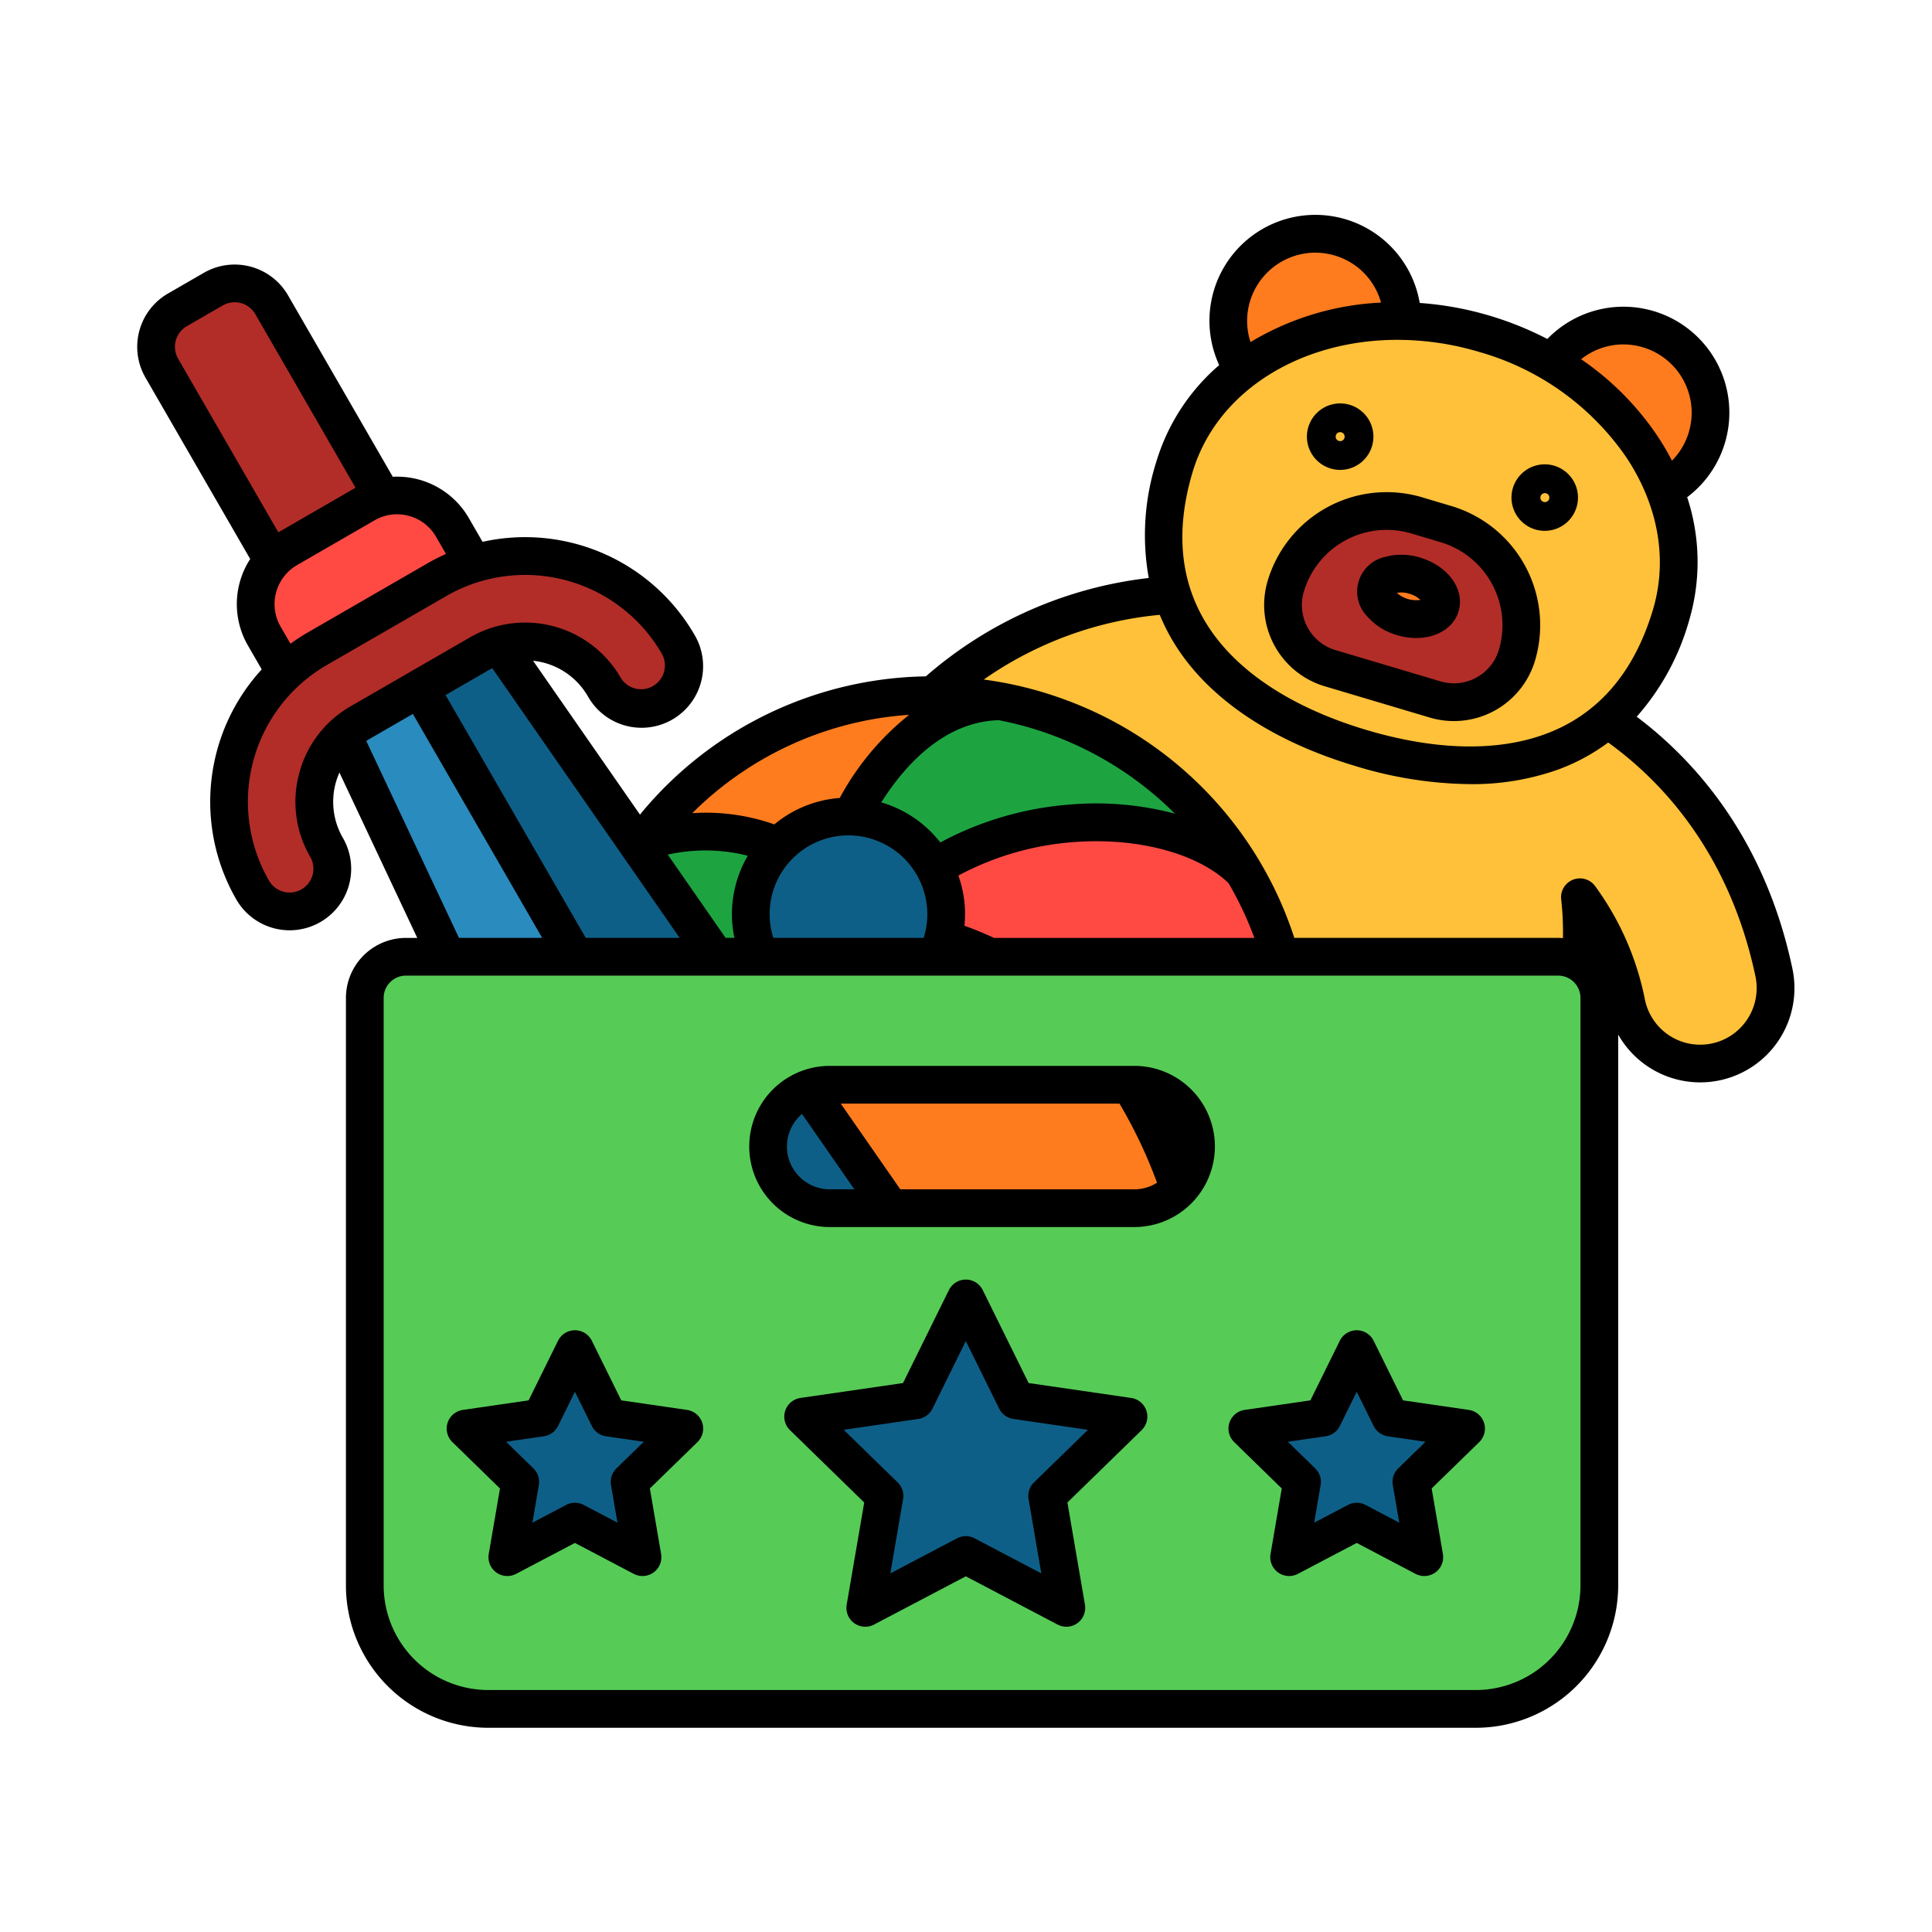 <svg id="color_Line_copy" height="512" viewBox="0 0 256 256" width="512" xmlns="http://www.w3.org/2000/svg" data-name="color Line copy"><path d="m214.536 96.342a50.259 50.259 0 0 0 -20.897-8.894l-.629 4.593a33.005 33.005 0 0 0 -16.932-5.044l1.987-4.188a50.259 50.259 0 0 0 -22.358-3.991c-9.55.431-22.659 3.744-34.945 15.965a10.001 10.001 0 0 0 1.152 15.197 9.977 9.977 0 0 0 12.893-.999 35.344 35.344 0 0 1 12.901-8.444 41.009 41.009 0 0 0 -7.76 14.548c-6.06 20.345 4.234 41.368 22.994 46.956s38.88-6.375 44.94-26.719a41.008 41.008 0 0 0 1.465-16.43 35.319 35.319 0 0 1 6.179 14.133 9.976 9.976 0 0 0 10.245 7.892 10.001 10.001 0 0 0 9.279-12.089c-3.596-16.953-12.755-26.899-20.513-32.485z" fill="#ffc139"/><circle cx="174.292" cy="42.522" fill="#ff7c1e" r="11.54" transform="matrix(.285 -.958 .958 .285 83.782 197.42)"/><circle cx="215.115" cy="54.682" fill="#ff7c1e" r="11.54" transform="matrix(.285 -.958 .958 .285 101.297 245.234)"/><path d="m221.428 81.478c-5.816 19.526-22.907 23.055-41.08 17.642s-30.546-17.719-24.73-37.245c4.515-15.156 22.907-23.055 41.08-17.642s29.245 22.088 24.73 37.245z" fill="#ffc139"/><path d="m184.406 68.401h4.056a13.957 13.957 0 0 1 13.957 13.957 8.723 8.723 0 0 1 -8.723 8.723h-14.524a8.723 8.723 0 0 1 -8.723-8.723 13.957 13.957 0 0 1 13.957-13.957z" fill="#b22d28" transform="matrix(.958 .285 -.285 .958 30.523 -49.905)"/><ellipse cx="186.648" cy="79.022" fill="#ff7c1e" rx="2.861" ry="4.41" transform="matrix(.285 -.958 .958 .285 57.63 235.343)"/><circle cx="123.655" cy="139.94" fill="#ff7c1e" r="47.84" transform="matrix(.996 -.086 .086 .996 -11.571 11.147)"/><path d="m107.893 114.846s-9.136-7.684-22.736-3.303a47.848 47.848 0 0 0 .482 57.448l42.807-25.417z" fill="#1da441"/><path d="m110.978 112.197 7.819 34.447 51.693-16.468a47.884 47.884 0 0 0 -37.939-37.253c-14.674.163-21.573 19.273-21.573 19.273z" fill="#1da441"/><path d="m164.771 115.465c-9.658-9.776-37.372-9.696-50.528 8.365l35.873 55.975a47.877 47.877 0 0 0 14.655-64.34z" fill="#ff4a44"/><path d="m114.419 125.015c-19.523-1.901-30.821 10.66-37.358 25.782a47.848 47.848 0 0 0 50.707 36.806c1.391-.12 2.761-.302 4.111-.536z" fill="#ff4a44"/><path d="m159.812 171.262c-9.308-50.684-45.587-48.49-45.587-48.49s-22.666 31.892 4.237 64.731a47.89 47.89 0 0 0 41.35-16.242z" fill="#ff7c1e"/><circle cx="112.429" cy="121.137" fill="#0e5f87" r="12.945" transform="matrix(.996 -.086 .086 .996 -9.997 10.113)"/><path d="m28.918 36.619h16.809a0 0 0 0 1 0 0v40.075a5.655 5.655 0 0 1 -5.655 5.655h-5.499a5.655 5.655 0 0 1 -5.655-5.655v-40.075a0 0 0 0 1 0 0z" fill="#b22d28" transform="matrix(-.866 .5 -.5 -.866 99.388 92.338)"/><path d="m128.921 175.823-69.108-99.462-9.56 5.519 69.872 121.022z" fill="#0e5f87"/><path d="m92.276 196.98 27.85 5.923-69.873-121.023-9.56 5.52z" fill="#2a8bbe"/><path d="m32.768 68.698h28.793a0 0 0 0 1 0 0v7.198a8.469 8.469 0 0 1 -8.469 8.469h-11.856a8.469 8.469 0 0 1 -8.469-8.469v-7.198a0 0 0 0 1 0 0z" fill="#ff4a44" transform="matrix(-.866 .5 -.5 -.866 126.277 119.227)"/><path d="m42.047 85.962 15.844-9.148a23.408 23.408 0 0 1 31.976 8.568 5.655 5.655 0 0 1 -2.07 7.725 5.655 5.655 0 0 1 -7.725-2.07 12.098 12.098 0 0 0 -16.526-4.428l-15.844 9.148a12.098 12.098 0 0 0 -4.428 16.526 5.655 5.655 0 0 1 -2.07 7.725 5.655 5.655 0 0 1 -7.725-2.07 23.408 23.408 0 0 1 8.568-31.976z" fill="#b22d28"/><path d="m206.467 126.776h-152.677a5.452 5.452 0 0 0 -5.452 5.452v77.854a16.357 16.357 0 0 0 16.357 16.357h130.869a16.357 16.357 0 0 0 16.357-16.357v-77.854a5.452 5.452 0 0 0 -5.452-5.452zm-56.166 33.315h-40.346a8.178 8.178 0 0 1 0-16.357h40.346a8.178 8.178 0 1 1 0 16.357z" fill="#56cc56"/><g fill="#0e5f87"><path d="m127.976 172.049 6.661 13.497 14.894 2.164-10.777 10.506 2.544 14.834-13.322-7.004-13.322 7.004 2.545-14.834-10.778-10.506 14.894-2.164z"/><path d="m76.181 178.766 4.478 9.074 10.014 1.456-7.246 7.063 1.711 9.974-8.957-4.709-8.957 4.709 1.71-9.974-7.246-7.063 10.014-1.456z"/><path d="m179.772 178.766 4.478 9.074 10.015 1.456-7.247 7.063 1.711 9.974-8.957-4.709-8.957 4.709 1.71-9.974-7.246-7.063 10.014-1.456z"/></g><path d="m175.523 90.931 13.919 4.146a11.218 11.218 0 0 0 13.96-7.552 16.476 16.476 0 0 0 -11.074-20.47l-3.887-1.158a16.457 16.457 0 0 0 -20.47 11.074 11.237 11.237 0 0 0 7.551 13.96zm-2.76-12.532a11.452 11.452 0 0 1 14.251-7.709l3.887 1.158a11.47 11.47 0 0 1 7.71 14.25 6.222 6.222 0 0 1 -7.74 4.187l-13.919-4.146a6.23 6.23 0 0 1 -4.188-7.74z"/><path d="m185.117 84.16a8.895 8.895 0 0 0 2.536.379c2.696 0 4.96-1.333 5.618-3.544.857-2.881-1.379-6.004-5.092-7.11a8.311 8.311 0 0 0 -4.647-.09 4.707 4.707 0 0 0 -2.353 7.897 8.311 8.311 0 0 0 3.938 2.467zm1.634-5.483a3.497 3.497 0 0 1 1.458.81 3.855 3.855 0 0 1 -3.122-.93 3.493 3.493 0 0 1 1.664.119z"/><path d="m203.446 70.16a4.405 4.405 0 0 0 2.516-8.443 4.405 4.405 0 1 0 -2.516 8.443zm.687-4.391a.6.6 0 0 1 .288-.354.594.594 0 0 1 .284-.071.581.581 0 0 1 .169.024.595.595 0 1 1 -.74.401z"/><path d="m176.321 62.08a4.405 4.405 0 1 0 -2.617-2.126 4.415 4.415 0 0 0 2.617 2.126zm.687-4.392a.6.6 0 0 1 .287-.353.594.594 0 0 1 .284-.071.582.582 0 0 1 .169.024.595.595 0 1 1 -.74.4z"/><path d="m237.495 128.309c-3.689-17.389-13.065-27.657-20.624-33.342a32.53 32.53 0 0 0 6.953-12.775 27.375 27.375 0 0 0 -.265-16.311 14.032 14.032 0 0 0 -15.124-23.547 14.066 14.066 0 0 0 -3.405 2.581 43.686 43.686 0 0 0 -7.617-3.077 43.134 43.134 0 0 0 -9.292-1.695 14.031 14.031 0 1 0 -26.572 8.236 27.225 27.225 0 0 0 -8.325 12.783 32.091 32.091 0 0 0 -1.008 15.425 54.336 54.336 0 0 0 -29.536 13.034c-1.114.023-2.23.07-3.351.166a50.01 50.01 0 0 0 -34.197 17.75c-.113.135-.217.275-.328.41l-14.168-20.392a9.703 9.703 0 0 1 1.445.261 9.535 9.535 0 0 1 5.828 4.472 8.155 8.155 0 1 0 14.124-8.155 25.934 25.934 0 0 0 -28.092-12.338l-1.825-3.161a10.971 10.971 0 0 0 -10.07-5.458l-13.883-24.048a8.167 8.167 0 0 0 -11.14-2.985l-4.763 2.75a8.155 8.155 0 0 0 -2.985 11.14l13.879 24.039a10.954 10.954 0 0 0 -.303 11.459l1.829 3.168a25.955 25.955 0 0 0 -3.365 30.491 8.155 8.155 0 0 0 14.125-8.155 9.536 9.536 0 0 1 -.959-7.283 9.698 9.698 0 0 1 .496-1.382l10.312 21.908h-1.499a7.961 7.961 0 0 0 -7.952 7.952v77.853a18.878 18.878 0 0 0 18.856 18.857h130.869a18.878 18.878 0 0 0 18.856-18.856v-72.997a12.488 12.488 0 0 0 23.076-8.776zm-26.681-81.578a8.986 8.986 0 0 1 4.288-1.093 9.077 9.077 0 0 1 2.593.381 9.046 9.046 0 0 1 3.849 15.023 34.29 34.29 0 0 0 -1.891-3.223 38.009 38.009 0 0 0 -10.146-10.219 9.133 9.133 0 0 1 1.307-.869zm-45.186-6.79a9.054 9.054 0 0 1 8.65-6.463 9.077 9.077 0 0 1 2.593.381 8.979 8.979 0 0 1 5.37 4.362 9.095 9.095 0 0 1 .752 1.875 36.824 36.824 0 0 0 -17.292 5.23 8.968 8.968 0 0 1 -.073-5.385zm-7.613 22.648c3.223-10.821 14.377-17.558 27.147-17.558a37.938 37.938 0 0 1 10.822 1.599 35.326 35.326 0 0 1 19.504 13.956c4.253 6.406 5.512 13.572 3.543 20.179-2.507 8.417-7.34 13.981-14.365 16.538-6.378 2.323-14.541 2.123-23.605-.578s-16.005-6.999-20.073-12.433c-4.481-5.984-5.482-13.286-2.974-21.703zm-25.677 32.839a45.209 45.209 0 0 1 23.344 12.387 40.595 40.595 0 0 0 -13.672-1.225 43.18 43.18 0 0 0 -17.412 5.039 15.571 15.571 0 0 0 -2.226-2.311 15.393 15.393 0 0 0 -5.601-2.999c3.101-4.889 8.294-10.684 15.568-10.89zm-4.521 24.381a15.509 15.509 0 0 0 -.828-3.791 38.19 38.19 0 0 1 15.396-4.442c8.354-.627 16.314 1.503 20.399 5.44a45.015 45.015 0 0 1 3.426 7.261h-34.502c-1.344-.628-2.652-1.161-3.913-1.609a15.599 15.599 0 0 0 .023-2.858zm-5.421 4.467h-19.924a10.425 10.425 0 0 1 9.059-13.545q.46-.04.916-.04a10.457 10.457 0 0 1 9.949 13.585zm-2.639-29.508c.235-.02.47-.029.705-.046a35.716 35.716 0 0 0 -9.195 11.02c-.056.004-.111.002-.167.006a15.35 15.35 0 0 0 -8.498 3.488 27.269 27.269 0 0 0 -10.869-1.489 44.994 44.994 0 0 1 28.024-12.979zm-20.67 18.62a15.343 15.343 0 0 0 -2.046 9.076 15.657 15.657 0 0 0 .275 1.812h-1.167l-7.667-11.035a22.905 22.905 0 0 1 10.605.148zm-9.027 10.887h-12.444l-18.578-32.177 5.757-3.324c.144-.083.293-.151.44-.226zm-37.455-56.13a6.006 6.006 0 0 1 1.555.206 5.929 5.929 0 0 1 3.624 2.781l1.31 2.269a26.35 26.35 0 0 0 -2.454 1.247l-15.845 9.148a26.069 26.069 0 0 0 -2.307 1.502l-1.31-2.269a5.976 5.976 0 0 1 2.185-8.153l10.268-5.928a5.936 5.936 0 0 1 2.974-.802zm-29.002-20.614a3.155 3.155 0 0 1 1.155-4.31l4.763-2.75a3.158 3.158 0 0 1 4.31 1.155l13.28 23.003-10.227 5.905zm16.046 54.924a14.502 14.502 0 0 0 1.458 11.077 3.155 3.155 0 0 1 -5.465 3.155 20.932 20.932 0 0 1 7.653-28.561l15.845-9.148a20.919 20.919 0 0 1 28.561 7.653 3.155 3.155 0 0 1 -5.464 3.155 14.615 14.615 0 0 0 -19.941-5.343l-15.844 9.147a14.503 14.503 0 0 0 -6.802 8.864zm8.886-4.266c.139-.09.272-.185.416-.268l5.757-3.324 17.134 29.678h-11.029zm160.884 111.891a13.872 13.872 0 0 1 -13.856 13.857h-130.869a13.872 13.872 0 0 1 -13.856-13.856v-77.854a2.955 2.955 0 0 1 2.952-2.952h152.677a2.955 2.955 0 0 1 2.952 2.952zm21.784-74.562a7.476 7.476 0 0 1 -13.232-3.013 37.917 37.917 0 0 0 -6.627-15.119 2.5 2.5 0 0 0 -4.48 1.791 38.044 38.044 0 0 1 .233 5.13c-.208-.016-.417-.032-.629-.032h-34.959l-.013-.035c-.03-.092-.062-.184-.093-.276-.124-.373-.255-.744-.387-1.113q-.147-.41-.299-.816c-.048-.125-.095-.25-.143-.375-.101-.26-.201-.519-.306-.777q-.849-2.092-1.876-4.081c-.027-.052-.054-.104-.082-.156a50.024 50.024 0 0 0 -24.838-23.008c-.039-.017-.079-.032-.118-.049q-.877-.37-1.771-.708c-.3-.115-.601-.225-.903-.334-.299-.107-.599-.209-.901-.31a49.667 49.667 0 0 0 -6.662-1.75c-.035-.007-.069-.015-.103-.021l-.024-.002q-1.311-.245-2.638-.421a48.631 48.631 0 0 1 23.322-8.575 26.458 26.458 0 0 0 3.312 5.819c4.717 6.3 12.548 11.22 22.648 14.228a53.409 53.409 0 0 0 15.154 2.387 33.82 33.82 0 0 0 11.588-1.902 26.337 26.337 0 0 0 6.718-3.614c6.974 5.028 16.012 14.477 19.508 30.96a7.532 7.532 0 0 1 -1.4 6.173z"/><path d="m150.302 141.234h-40.346a10.678 10.678 0 0 0 0 21.356h40.346a10.678 10.678 0 1 0 0-21.356zm-40.346 16.356a5.672 5.672 0 0 1 -3.687-9.988l6.94 9.988zm40.346 0h-31.005l-7.891-11.356h36.933a63.472 63.472 0 0 1 4.973 10.484 5.637 5.637 0 0 1 -3.01.873z"/><path d="m149.891 185.236-13.593-1.976-6.08-12.317a2.5 2.5 0 0 0 -4.483 0l-6.079 12.317-13.594 1.976a2.5 2.5 0 0 0 -1.386 4.264l9.837 9.588-2.323 13.539a2.5 2.5 0 0 0 3.627 2.636l12.158-6.393 12.159 6.393a2.5 2.5 0 0 0 3.627-2.636l-2.322-13.539 9.836-9.588a2.5 2.5 0 0 0 -1.386-4.264zm-12.882 11.19a2.499 2.499 0 0 0 -.719 2.213l1.688 9.842-8.838-4.647a2.501 2.501 0 0 0 -2.327 0l-8.838 4.646 1.688-9.841a2.499 2.499 0 0 0 -.719-2.213l-7.15-6.97 9.881-1.436a2.5 2.5 0 0 0 1.882-1.368l4.419-8.954 4.419 8.954a2.501 2.501 0 0 0 1.882 1.368l9.881 1.436z"/><path d="m91.033 186.821-8.713-1.266-3.897-7.896a2.5 2.5 0 0 0 -4.483 0l-3.897 7.896-8.713 1.266a2.5 2.5 0 0 0 -1.386 4.264l6.305 6.146-1.488 8.679a2.5 2.5 0 0 0 3.627 2.635l7.793-4.098 7.793 4.098a2.5 2.5 0 0 0 3.627-2.636l-1.489-8.679 6.306-6.146a2.5 2.5 0 0 0 -1.386-4.264zm-9.351 7.748a2.499 2.499 0 0 0 -.719 2.213l.855 4.981-4.473-2.352a2.501 2.501 0 0 0 -2.327 0l-4.473 2.352.854-4.982a2.499 2.499 0 0 0 -.719-2.212l-3.619-3.528 5.002-.727a2.501 2.501 0 0 0 1.882-1.368l2.237-4.532 2.237 4.532a2.501 2.501 0 0 0 1.883 1.368l5.001.727z"/><path d="m194.624 186.821-8.713-1.266-3.897-7.896a2.5 2.5 0 0 0 -4.483 0l-3.897 7.896-8.713 1.266a2.5 2.5 0 0 0 -1.386 4.264l6.305 6.146-1.488 8.679a2.5 2.5 0 0 0 3.627 2.635l7.793-4.098 7.793 4.098a2.5 2.5 0 0 0 3.627-2.636l-1.489-8.679 6.306-6.146a2.5 2.5 0 0 0 -1.386-4.264zm-9.351 7.748a2.499 2.499 0 0 0 -.719 2.213l.855 4.981-4.473-2.352a2.501 2.501 0 0 0 -2.327 0l-4.473 2.352.854-4.982a2.499 2.499 0 0 0 -.719-2.212l-3.619-3.528 5.002-.727a2.501 2.501 0 0 0 1.882-1.368l2.237-4.532 2.237 4.532a2.501 2.501 0 0 0 1.882 1.368l5.001.727z"/></svg>